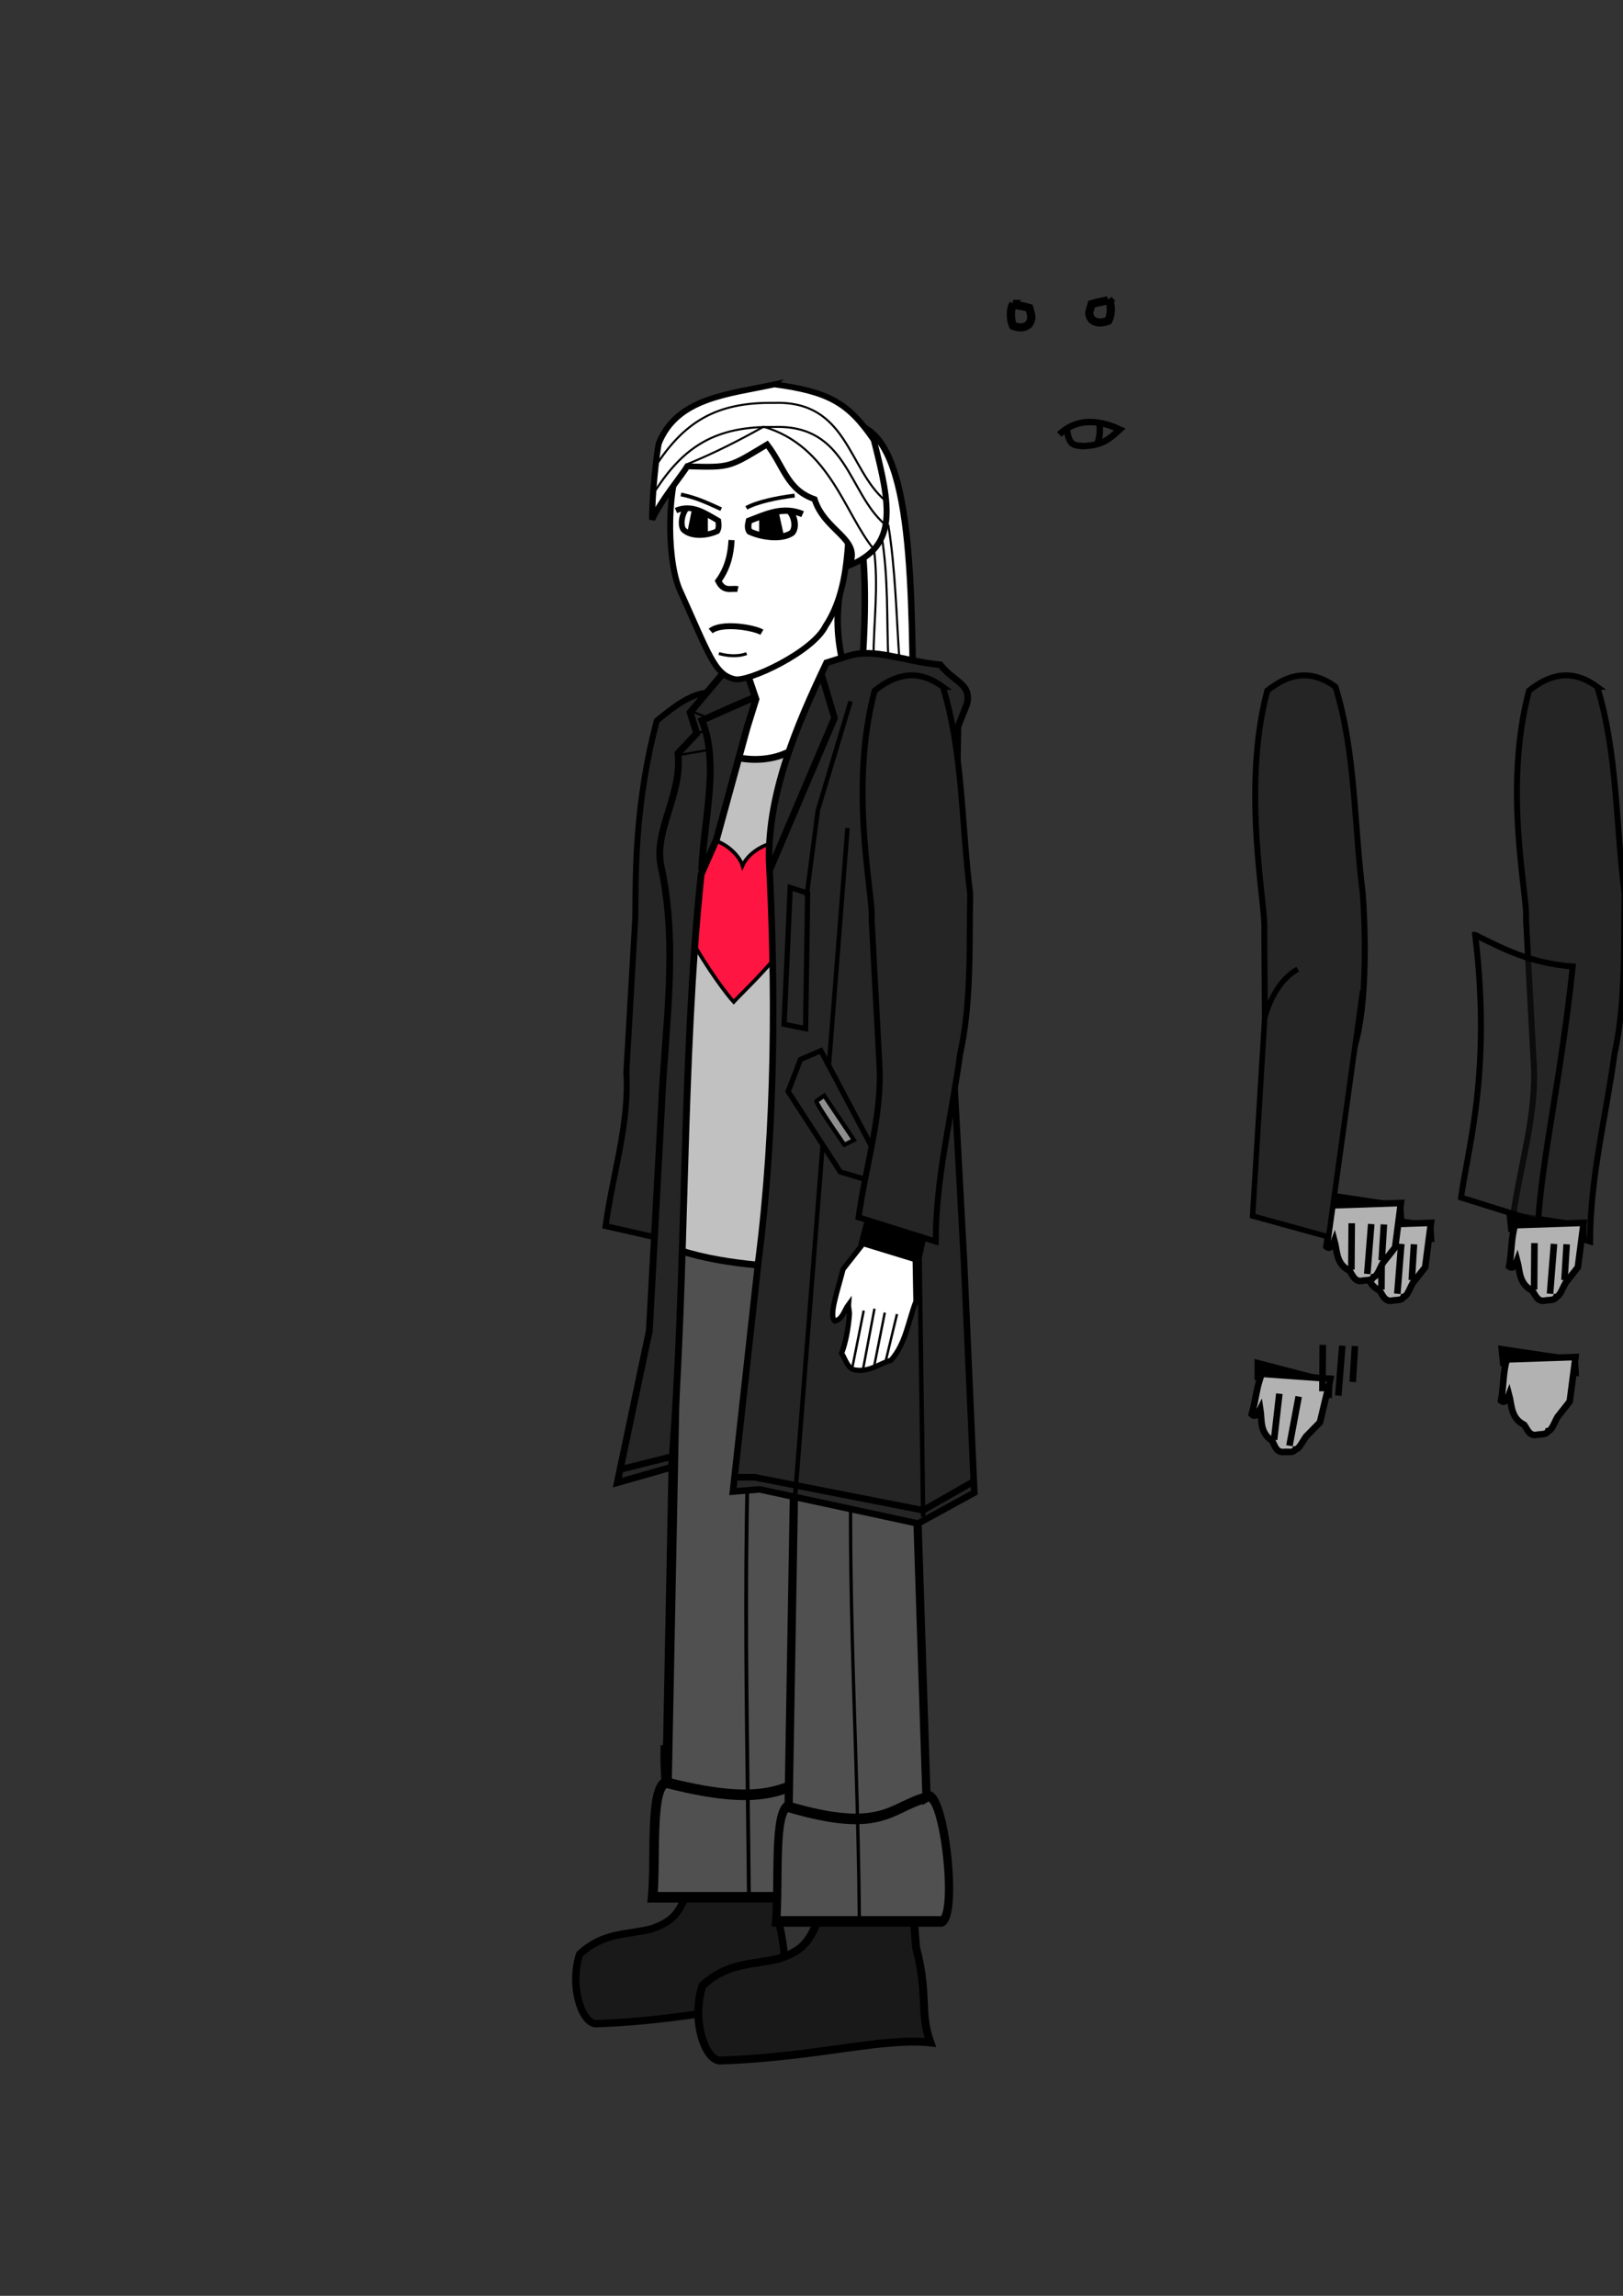 <?xml version="1.0" encoding="UTF-8" standalone="no"?>
<!-- Created with Inkscape (http://www.inkscape.org/) -->

<svg
   xmlns:dc="http://purl.org/dc/elements/1.1/"
   xmlns:cc="http://creativecommons.org/ns#"
   xmlns:rdf="http://www.w3.org/1999/02/22-rdf-syntax-ns#"
   xmlns:svg="http://www.w3.org/2000/svg"
   xmlns="http://www.w3.org/2000/svg"
   xmlns:sodipodi="http://sodipodi.sourceforge.net/DTD/sodipodi-0.dtd"
   xmlns:inkscape="http://www.inkscape.org/namespaces/inkscape"
   width="744.094"
   height="1052.362"
   id="svg4903"
   version="1.1"
   inkscape:version="0.48.4 r9939"
   sodipodi:docname="parts2.svg">
  <rect width="100%" height="100%" fill="#333333" stroke="none"/>
  <defs
     id="defs4905" />
  <sodipodi:namedview
     id="base"
     pagecolor="#ffffff"
     bordercolor="#666666"
     borderopacity="1.0"
     inkscape:pageopacity="0.0"
     inkscape:pageshadow="2"
     inkscape:zoom="2.8284271"
     inkscape:cx="367.6071"
     inkscape:cy="687.69708"
     inkscape:document-units="px"
     inkscape:current-layer="layer1"
     showgrid="false"
     inkscape:window-width="1918"
     inkscape:window-height="1078"
     inkscape:window-x="0"
     inkscape:window-y="0"
     inkscape:window-maximized="0" />
  <g
     inkscape:label="Layer 1"
     inkscape:groupmode="layer"
     id="layer1">
    <path
       sodipodi:nodetypes="ccccccccc"
       inkscape:connector-curvature="0"
       id="path3814-2-6"
       d="m 360.082,801.674 c -4.463,29.656 -6.12,48.451 -3.416,77.98 5.312,20.192 1.385,27.546 6.064,40.3 -20.43,-2.211 -48.984,6.308 -88.925,7.657 -6.691,0.933 -12.956,-16.795 -8.078,-31.818 10.78,-9.987 20.847,-8.761 32.599,-11.511 8.693,-3.007 12.291,-6.045 15.884,-14.807 1.213,-27.924 -10.499,-32.103 -9.687,-67.858 z"
       style="fill:#191919;fill-opacity:1;stroke:#000000;stroke-width:3.377;stroke-linecap:butt;stroke-linejoin:miter;stroke-miterlimit:4;stroke-opacity:1;stroke-dasharray:none" />
    <g
       id="g4735"
       transform="matrix(1.186,-0.031,0.03,1.178,-176.958,32.729)">
      <g
         id="g4644"
         transform="matrix(0.147,0.005,-0.005,0.147,553.903,102.061)"
         style="stroke-width:17.039;stroke-miterlimit:4;stroke-dasharray:none"
         inkscape:export-filename="/home/john/TestEngine/res/img/stand.png"
         inkscape:export-xdpi="180"
         inkscape:export-ydpi="180">
        <path
           sodipodi:nodetypes="cccc"
           inkscape:connector-curvature="0"
           id="path4640"
           d="m 18.229,365.426 c 41.45,-40.146 94.953,-43.227 158.813,-14.454 -25.313,23.596 -44.114,43.151 -97.453,44.748 -19.333,-2.321 -36.036,1.61 -41.463,-44.351"
           style="fill:none;stroke:#000000;stroke-width:17.039;stroke-linecap:butt;stroke-linejoin:miter;stroke-miterlimit:4;stroke-opacity:1;stroke-dasharray:none" />
        <path
           sodipodi:nodetypes="cc"
           inkscape:connector-curvature="0"
           id="path4642"
           d="m 123.571,334.505 c 2.739,24.704 -0.163,40.946 -5,54.286"
           style="fill:none;stroke:#000000;stroke-width:17.039;stroke-linecap:butt;stroke-linejoin:miter;stroke-miterlimit:4;stroke-opacity:1;stroke-dasharray:none" />
      </g>
      <g
         id="g4760">
        <path
           style="fill:none;stroke:#000000;stroke-width:3.171;stroke-linecap:butt;stroke-linejoin:miter;stroke-miterlimit:4;stroke-opacity:1;stroke-dasharray:none"
           d="m 538.254,104.651 c -1.304,1.753 -1.355,6.419 -0.281,8.515 2.005,0.741 4.019,1.273 6.128,-0.492 1.61,-2.368 0.935,-3.416 0.296,-6.301 -3.387,-1.12 -4.468,-0.865 -6.143,-1.722 z"
           id="path4756"
           inkscape:connector-curvature="0"
           sodipodi:nodetypes="ccccc"
           inkscape:export-filename="/home/john/TestEngine/res/img/stand.png"
           inkscape:export-xdpi="180"
           inkscape:export-ydpi="180" />
      </g>
      <g
         id="g4764"
         transform="matrix(-0.999,-0.043,-0.042,0.999,861.901,17.114)">
        <path
           inkscape:export-ydpi="180"
           inkscape:export-xdpi="180"
           inkscape:export-filename="/home/john/TestEngine/res/img/stand.png"
           sodipodi:nodetypes="ccccc"
           inkscape:connector-curvature="0"
           id="path4630-8"
           d="m 774.551,237.808 c -6.643,23.326 0.654,42.634 8.617,61.883 -18.123,-0.61 -24.462,12.581 -54.107,7.819 7.264,-9.688 5.89,-34.695 3.862,-43.972 16.161,-7.155 31.495,-13.178 41.628,-25.73 z"
           style="fill:#ffffff;fill-opacity:1;stroke:#000000;stroke-width:2.5;stroke-linecap:butt;stroke-linejoin:miter;stroke-miterlimit:4;stroke-opacity:1;stroke-dasharray:none"
           transform="matrix(-0.999,-0.043,-0.042,0.999,1167.407,4.499)" />
        <path
           inkscape:export-ydpi="180"
           inkscape:export-xdpi="180"
           inkscape:export-filename="/home/john/TestEngine/res/img/stand.png"
           sodipodi:nodetypes="ccccc"
           inkscape:connector-curvature="0"
           id="path4768"
           d="m 282.944,99.133 c -1.35,1.729 -1.221,6.067 -0.068,8.175 2.115,0.771 4.236,1.333 6.431,-0.395 1.663,-2.338 0.815,-3.077 0.11,-5.965 -3.571,-1.17 -4.704,-0.933 -6.473,-1.814 z"
           style="fill:none;stroke:#000000;stroke-width:3.171;stroke-linecap:butt;stroke-linejoin:miter;stroke-miterlimit:4;stroke-opacity:1;stroke-dasharray:none" />
      </g>
    </g>
    <path
       sodipodi:nodetypes="ccccccccc"
       inkscape:connector-curvature="0"
       id="path5045"
       d="m 334.42,320.548 c -11.225,-8.284 -23.515,1.892 -33.292,9.788 -12.101,45.618 -9.091,83.485 -10.075,93.926 l -3.891,67.303 c 1.459,23.484 -6.349,46.968 -9.524,70.451 l 31.373,7.086 c 3.5e-4,-29.424 7.28,-57.254 11.156,-85.829 5.28,-23.916 4.169,-48.927 4.626,-73.67 -4.034,-31.635 18.879,-59.135 9.626,-89.055 z"
       style="fill:#252525;fill-opacity:1;stroke:#000000;stroke-width:2.73;stroke-linecap:butt;stroke-linejoin:miter;stroke-miterlimit:4;stroke-opacity:1;stroke-dasharray:none" />
    <path
       inkscape:connector-curvature="0"
       id="path4628"
       d="m 576.693,624.873 -0.021,6.464 32.513,7.771 0.275,-5.719 z"
       style="fill:#000000;fill-opacity:1;stroke:#000000;stroke-width:3.011;stroke-linecap:butt;stroke-linejoin:miter;stroke-miterlimit:4;stroke-opacity:1;stroke-dasharray:none" />
    <g
       transform="matrix(1.75,0,0,1.942,-666.167,-756.653)"
       id="g4564">
      <path
         style="fill:#505050;fill-opacity:1;stroke:#000000;stroke-width:2.5;stroke-linecap:butt;stroke-linejoin:miter;stroke-miterlimit:4;stroke-opacity:1;stroke-dasharray:none"
         d="m 558.282,680.064 -2.865,130.17 c -4.58,0.86 -2.834,18.149 -3.778,27.223 l 49.571,0 c 6.003,1.233 1.485,-32.002 -3.982,-29.404 l -5.375,-127.989 c -10.13,4.3 -20.327,8.333 -33.571,0 z"
         id="path4566"
         inkscape:connector-curvature="0"
         sodipodi:nodetypes="ccccccc" />
      <path
         style="fill:none;stroke:#000000;stroke-width:1px;stroke-linecap:butt;stroke-linejoin:miter;stroke-opacity:1"
         d="m 580.588,680.752 c -6.299,48.037 -4.207,106.678 -3.735,155.562"
         id="path4568"
         inkscape:connector-curvature="0"
         sodipodi:nodetypes="cc" />
      <path
         style="fill:none;stroke:#000000;stroke-width:2.5;stroke-linecap:butt;stroke-linejoin:miter;stroke-miterlimit:4;stroke-opacity:1;stroke-dasharray:none"
         d="m 555.434,810.434 c 28.162,6.462 30.788,0.156 41.429,-2.143"
         id="path4572"
         inkscape:connector-curvature="0"
         sodipodi:nodetypes="cc" />
    </g>
    <path
       sodipodi:nodetypes="cccccccccc"
       inkscape:connector-curvature="0"
       id="path4630"
       d="m 578.509,629.737 c -2.504,6.049 -2.692,12.014 -4.641,18.546 1.605,1.595 2.792,-0.226 3.929,-2.456 0.83,5.104 -0.449,10.721 5.449,14.591 1.217,2.135 1.699,5.069 4.783,5.179 2.554,-0.263 4.904,0.547 5.793,-1.18 1.804,-0.068 3.33,-3.706 4.966,-5.938 l 6.361,-6.508 4.792,-19.967 z"
       style="fill:#b2b2b2;fill-opacity:1;stroke:#000000;stroke-width:3.011;stroke-linecap:butt;stroke-linejoin:miter;stroke-miterlimit:4;stroke-opacity:1;stroke-dasharray:none" />
    <path
       style="fill:#c1c1c1;fill-opacity:1;stroke:#000000;stroke-width:3.125;stroke-linecap:butt;stroke-linejoin:miter;stroke-miterlimit:4;stroke-opacity:1;stroke-dasharray:none"
       d="m 368.925,339.178 c -12.756,13.908 -39.05,10.059 -48.386,-1.347 l -13.437,233.798 c 23.073,8.514 47.825,8.633 72.16,10.837 z"
       id="path4185"
       inkscape:connector-curvature="0"
       sodipodi:nodetypes="ccccc" />
    <path
       inkscape:export-ydpi="180"
       inkscape:export-xdpi="180"
       inkscape:export-filename="/home/john/TestEngine/res/img/stand.png"
       sodipodi:nodetypes="ccccc"
       inkscape:connector-curvature="0"
       id="path4897"
       d="m 309.55,392.226 c -11.914,16.172 21.153,61.02 26.831,67.047 7.532,-8.193 37.999,-35.154 37.167,-58.426 -4.377,-23.524 -28.336,-14.93 -33.138,-4.032 -2.26,-7.73 -18.947,-20.761 -30.861,-4.589 z"
       style="fill:#ff1541;fill-opacity:1;stroke:#000000;stroke-width:1.668;stroke-linecap:butt;stroke-linejoin:miter;stroke-miterlimit:4;stroke-opacity:1;stroke-dasharray:none" />
    <path
       style="fill:#252525;fill-opacity:1;stroke:#000000;stroke-width:3.125;stroke-linecap:butt;stroke-linejoin:miter;stroke-miterlimit:4;stroke-opacity:1;stroke-dasharray:none"
       d="m 316.397,326.571 3.03,9.596 -8.586,9.091 c 2.026,19.255 -11.332,35.362 -7.728,52.014 7.968,36.815 1.72,73.416 0.152,110.62 l -5.556,102.025 -14.688,69.701 24.83,-7.071 c 7.176,-90.763 4.516,-185.694 13.596,-271.731 l 7.071,-16.162 13.979,-51.061 4.082,-13.114 -7.203,-21.183 z"
       id="path4105"
       inkscape:connector-curvature="0"
       sodipodi:nodetypes="cccscccccccccc" />
    <path
       inkscape:connector-curvature="0"
       id="path4632"
       d="m 586.541,638.854 -2.414,21.118"
       style="fill:#b2b2b2;fill-opacity:1;stroke:#000000;stroke-width:3.011;stroke-linecap:butt;stroke-linejoin:miter;stroke-miterlimit:4;stroke-opacity:1;stroke-dasharray:none" />
    <path
       inkscape:connector-curvature="0"
       id="path4634"
       d="m 595.404,640.157 -4.233,22.542"
       style="fill:#b2b2b2;fill-opacity:1;stroke:#000000;stroke-width:3.011;stroke-linecap:butt;stroke-linejoin:miter;stroke-miterlimit:4;stroke-opacity:1;stroke-dasharray:none" />
    <path
       style="fill:#191919;fill-opacity:1;stroke:#000000;stroke-width:3.638;stroke-linecap:butt;stroke-linejoin:miter;stroke-miterlimit:4;stroke-opacity:1;stroke-dasharray:none"
       d="m 423.693,808.809 c -4.808,31.948 -6.593,52.195 -3.68,84.006 5.722,21.752 1.492,29.675 6.532,43.415 -22.009,-2.382 -52.77,6.795 -95.796,8.249 -7.207,1.006 -13.957,-18.093 -8.702,-34.277 11.613,-10.759 22.458,-9.438 35.118,-12.4 9.365,-3.239 13.241,-6.513 17.112,-15.951 1.307,-30.082 -11.31,-34.583 -10.436,-73.102 z"
       id="path4638"
       inkscape:connector-curvature="0"
       sodipodi:nodetypes="ccccccccc" />
    <g
       id="g4558"
       transform="matrix(1.512,0,0,1.942,-478.242,-745.602)">
      <path
         sodipodi:nodetypes="ccccccc"
         inkscape:connector-curvature="0"
         id="path3895"
         d="m 558.282,680.064 -2.865,130.17 c -4.58,0.86 -2.834,18.149 -3.778,27.223 l 49.571,0 c 6.003,1.233 1.485,-32.002 -3.982,-29.404 l -5.375,-127.989 z"
         style="fill:#505050;fill-opacity:1;stroke:#000000;stroke-width:2.5;stroke-linecap:butt;stroke-linejoin:miter;stroke-miterlimit:4;stroke-opacity:1;stroke-dasharray:none" />
      <path
         sodipodi:nodetypes="cc"
         inkscape:connector-curvature="0"
         id="path3901"
         d="m 577.21,689.885 c -6.299,48.037 -0.829,97.545 -0.357,146.429"
         style="fill:none;stroke:#000000;stroke-width:1px;stroke-linecap:butt;stroke-linejoin:miter;stroke-opacity:1" />
      <path
         sodipodi:nodetypes="ccccc"
         inkscape:connector-curvature="0"
         id="path3899"
         d="m 558.282,690.956 20.357,24.286 -5.714,11.071 -14.643,-23.643 z"
         style="fill:#505050;fill-opacity:1;stroke:#000000;stroke-width:1px;stroke-linecap:butt;stroke-linejoin:miter;stroke-opacity:1" />
      <path
         sodipodi:nodetypes="cc"
         inkscape:connector-curvature="0"
         id="path5368"
         d="m 555.434,810.434 c 28.162,6.462 30.788,0.156 41.429,-2.143"
         style="fill:none;stroke:#000000;stroke-width:2.5;stroke-linecap:butt;stroke-linejoin:miter;stroke-miterlimit:4;stroke-opacity:1;stroke-dasharray:none" />
    </g>
    <path
       style="fill:none;stroke:#000000;stroke-width:3.125;stroke-linecap:butt;stroke-linejoin:miter;stroke-miterlimit:4;stroke-opacity:1;stroke-dasharray:none"
       d="m 345.23,320.005 c -3.03,1.01 -23.417,10.224 -23.417,10.224 8.042,19.647 1.022,44.417 -0.156,68.829"
       id="path4187"
       inkscape:connector-curvature="0"
       sodipodi:nodetypes="ccc" />
    <path
       style="fill:none;stroke:#000000;stroke-width:1.025px;stroke-linecap:butt;stroke-linejoin:miter;stroke-opacity:1"
       d="m 310.534,346.209 14.363,-2.473"
       id="path4770"
       inkscape:connector-curvature="0"
       sodipodi:nodetypes="cc" />
    <path
       style="fill:none;stroke:#000000;stroke-width:1.025px;stroke-linecap:butt;stroke-linejoin:miter;stroke-opacity:1"
       d="m 320.196,335.765 2.611,-0.55"
       id="path4772"
       inkscape:connector-curvature="0"
       sodipodi:nodetypes="cc" />
    <path
       style="fill:none;stroke:#000000;stroke-width:1.025px;stroke-linecap:butt;stroke-linejoin:miter;stroke-opacity:1"
       d="m 317.324,326.146 5.484,2.199"
       id="path4774"
       inkscape:connector-curvature="0"
       sodipodi:nodetypes="cc" />
    <g
       id="g5096"
       transform="translate(300,0)">
      <path
         style="fill:#252525;fill-opacity:1;stroke:#000000;stroke-width:2.73;stroke-linecap:butt;stroke-linejoin:miter;stroke-miterlimit:4;stroke-opacity:1;stroke-dasharray:none"
         d="m 432.277,314.833 c -11.225,-8.284 -21.515,-6.108 -31.292,1.788 -12.101,45.618 -0.376,94.342 -1.361,104.783 l 3.537,66.16 c 1.459,23.484 -6.349,46.968 -9.524,70.451 l 35.373,11.086 c 3.5e-4,-29.424 7.28,-57.254 11.156,-85.829 5.28,-23.916 4.169,-48.927 4.626,-73.67 -4.034,-31.635 -3.264,-64.849 -12.517,-94.77 z"
         id="path5098"
         inkscape:connector-curvature="0"
         sodipodi:nodetypes="ccccccccc" />
      <path
         style="fill:#000000;fill-opacity:1;stroke:#000000;stroke-width:3.011;stroke-linecap:butt;stroke-linejoin:miter;stroke-miterlimit:4;stroke-opacity:1;stroke-dasharray:none"
         d="m 392.234,556.959 0.663,6.43 33.153,4.287 -0.332,-5.716 z"
         id="path5100"
         inkscape:connector-curvature="0" />
      <path
         style="fill:#b2b2b2;fill-opacity:1;stroke:#000000;stroke-width:3.011;stroke-linecap:butt;stroke-linejoin:miter;stroke-miterlimit:4;stroke-opacity:1;stroke-dasharray:none"
         d="m 394.555,561.603 c -1.85,6.28 -1.405,12.231 -2.652,18.933 1.765,1.416 2.753,-0.52 3.647,-2.858 1.366,4.987 0.688,10.708 6.962,13.932 1.437,1.995 2.226,4.86 5.305,4.644 2.512,-0.531 4.934,0.025 5.636,-1.786 1.787,-0.258 2.919,-4.038 4.31,-6.43 l 5.636,-7.145 2.652,-20.362 z"
         id="path5102"
         inkscape:connector-curvature="0"
         sodipodi:nodetypes="cccccccccc" />
      <path
         style="fill:#b2b2b2;fill-opacity:1;stroke:#000000;stroke-width:3.011;stroke-linecap:butt;stroke-linejoin:miter;stroke-miterlimit:4;stroke-opacity:1;stroke-dasharray:none"
         d="m 403.506,569.819 -0.166,21.255"
         id="path5104"
         inkscape:connector-curvature="0" />
      <path
         style="fill:#b2b2b2;fill-opacity:1;stroke:#000000;stroke-width:3.011;stroke-linecap:butt;stroke-linejoin:miter;stroke-miterlimit:4;stroke-opacity:1;stroke-dasharray:none"
         d="m 412.457,570.176 -1.823,22.863"
         id="path5106"
         inkscape:connector-curvature="0" />
      <path
         style="fill:#b2b2b2;fill-opacity:1;stroke:#000000;stroke-width:3.011;stroke-linecap:butt;stroke-linejoin:miter;stroke-miterlimit:4;stroke-opacity:1;stroke-dasharray:none"
         d="m 418.259,570.355 -0.995,16.433"
         id="path5108"
         inkscape:connector-curvature="0" />
    </g>
    <g
       transform="translate(230,0)"
       id="g5110">
      <path
         sodipodi:nodetypes="ccccccc"
         inkscape:connector-curvature="0"
         id="path5112"
         d="m 382.277,314.833 c -11.225,-8.284 -21.515,-6.108 -31.292,1.788 -12.101,45.618 -0.376,99.393 -1.361,109.834 l 0.291,39.987 c 5.745,5.27 40.677,14.712 40.677,14.712 7.106,-21.27 4.995,-61.095 4.202,-71.552 -4.034,-31.635 -3.264,-64.849 -12.517,-94.77 z"
         style="fill:#252525;fill-opacity:1;stroke:#000000;stroke-width:2.73;stroke-linecap:butt;stroke-linejoin:miter;stroke-miterlimit:4;stroke-opacity:1;stroke-dasharray:none" />
      <path
         inkscape:connector-curvature="0"
         id="path5114"
         d="m 392.234,556.959 0.663,6.43 33.153,4.287 -0.332,-5.716 z"
         style="fill:#000000;fill-opacity:1;stroke:#000000;stroke-width:3.011;stroke-linecap:butt;stroke-linejoin:miter;stroke-miterlimit:4;stroke-opacity:1;stroke-dasharray:none" />
      <path
         sodipodi:nodetypes="cccccccccc"
         inkscape:connector-curvature="0"
         id="path5116"
         d="m 394.555,561.603 c -1.85,6.28 -1.405,12.231 -2.652,18.933 1.765,1.416 2.753,-0.52 3.647,-2.858 1.366,4.987 0.688,10.708 6.962,13.932 1.437,1.995 2.226,4.86 5.305,4.644 2.512,-0.531 4.934,0.025 5.636,-1.786 1.787,-0.258 2.919,-4.038 4.31,-6.43 l 5.636,-7.145 2.652,-20.362 z"
         style="fill:#b2b2b2;fill-opacity:1;stroke:#000000;stroke-width:3.011;stroke-linecap:butt;stroke-linejoin:miter;stroke-miterlimit:4;stroke-opacity:1;stroke-dasharray:none" />
      <path
         inkscape:connector-curvature="0"
         id="path5118"
         d="m 403.506,569.819 -0.166,21.255"
         style="fill:#b2b2b2;fill-opacity:1;stroke:#000000;stroke-width:3.011;stroke-linecap:butt;stroke-linejoin:miter;stroke-miterlimit:4;stroke-opacity:1;stroke-dasharray:none" />
      <path
         inkscape:connector-curvature="0"
         id="path5120"
         d="m 412.457,570.176 -1.823,22.863"
         style="fill:#b2b2b2;fill-opacity:1;stroke:#000000;stroke-width:3.011;stroke-linecap:butt;stroke-linejoin:miter;stroke-miterlimit:4;stroke-opacity:1;stroke-dasharray:none" />
      <path
         inkscape:connector-curvature="0"
         id="path5122"
         d="m 418.259,570.355 -0.995,16.433"
         style="fill:#b2b2b2;fill-opacity:1;stroke:#000000;stroke-width:3.011;stroke-linecap:butt;stroke-linejoin:miter;stroke-miterlimit:4;stroke-opacity:1;stroke-dasharray:none" />
    </g>
    <g
       transform="translate(216.217,-9.091)"
       id="g5138">
      <path
         inkscape:connector-curvature="0"
         id="path5142"
         d="m 392.234,556.959 0.663,6.43 33.153,4.287 -0.332,-5.716 z"
         style="fill:#000000;fill-opacity:1;stroke:#000000;stroke-width:3.011;stroke-linecap:butt;stroke-linejoin:miter;stroke-miterlimit:4;stroke-opacity:1;stroke-dasharray:none" />
      <path
         sodipodi:nodetypes="cccccccccc"
         inkscape:connector-curvature="0"
         id="path5144"
         d="m 394.555,561.603 c -1.85,6.28 -1.405,12.231 -2.652,18.933 1.765,1.416 2.753,-0.52 3.647,-2.858 1.366,4.987 0.688,10.708 6.962,13.932 1.437,1.995 2.226,4.86 5.305,4.644 2.512,-0.531 4.934,0.025 5.636,-1.786 1.787,-0.258 2.919,-4.038 4.31,-6.43 l 5.636,-7.145 2.652,-20.362 z"
         style="fill:#b2b2b2;fill-opacity:1;stroke:#000000;stroke-width:3.011;stroke-linecap:butt;stroke-linejoin:miter;stroke-miterlimit:4;stroke-opacity:1;stroke-dasharray:none" />
      <path
         inkscape:connector-curvature="0"
         id="path5146"
         d="m 403.506,569.819 -0.166,21.255"
         style="fill:#b2b2b2;fill-opacity:1;stroke:#000000;stroke-width:3.011;stroke-linecap:butt;stroke-linejoin:miter;stroke-miterlimit:4;stroke-opacity:1;stroke-dasharray:none" />
      <path
         sodipodi:nodetypes="ccccc"
         inkscape:connector-curvature="0"
         id="path5140"
         d="m 460.115,437.666 c 7.539,62.706 -3.276,96.885 -6.477,120.35 l 35.373,11.086 c 1.573,-28.424 10.423,-65.859 15.822,-116.972 -20.247,-1.634 -32.557,-8.55 -44.718,-14.465 z"
         style="fill:#252525;fill-opacity:0.332;stroke:#000000;stroke-width:2.73;stroke-linecap:butt;stroke-linejoin:miter;stroke-miterlimit:4;stroke-opacity:1;stroke-dasharray:none" />
      <path
         inkscape:connector-curvature="0"
         id="path5148"
         d="m 412.457,570.176 -1.823,22.863"
         style="fill:#b2b2b2;fill-opacity:1;stroke:#000000;stroke-width:3.011;stroke-linecap:butt;stroke-linejoin:miter;stroke-miterlimit:4;stroke-opacity:1;stroke-dasharray:none" />
      <path
         inkscape:connector-curvature="0"
         id="path5150"
         d="m 418.259,570.355 -0.995,16.433"
         style="fill:#b2b2b2;fill-opacity:1;stroke:#000000;stroke-width:3.011;stroke-linecap:butt;stroke-linejoin:miter;stroke-miterlimit:4;stroke-opacity:1;stroke-dasharray:none" />
    </g>
    <path
       style="fill:#252525;stroke:#000000;stroke-width:2.5;stroke-linecap:butt;stroke-linejoin:miter;stroke-miterlimit:4;stroke-opacity:1;stroke-dasharray:none;fill-opacity:1"
       d="m 594.98,444.25 c -6.063,3.38 -11.922,10.684 -15.152,22.223 l -5.556,90.914 34.85,9.596 15.657,-113.137"
       id="path5660"
       inkscape:connector-curvature="0"
       sodipodi:nodetypes="ccccc" />
    <g
       id="g6173"
       transform="matrix(1,0,0,0.971,0,10.567)">
      <g
         transform="matrix(-1.186,-0.02,-0.02,1.179,481.577,2.234)"
         id="g5034">
        <path
           transform="matrix(-0.999,-0.043,-0.042,0.999,861.841,19.912)"
           style="fill:#ffffff;fill-opacity:1;stroke:#000000;stroke-width:2.5;stroke-linecap:butt;stroke-linejoin:miter;stroke-miterlimit:4;stroke-opacity:1;stroke-dasharray:none"
           d="m 786.987,175.91 c 19.513,13.424 14.919,78.76 15.141,127.724 -2.744,5.72 -5.232,15.452 -3.748,21.315 -5.124,-10.162 -17.158,-11.137 -18.887,-25.785 3.652,-28.073 11.733,-89.681 -5.561,-109.114 z"
           id="path4116"
           inkscape:connector-curvature="0"
           sodipodi:nodetypes="cccccc"
           inkscape:export-filename="/home/john/TestEngine/res/img/stand.png"
           inkscape:export-xdpi="180"
           inkscape:export-ydpi="180" />
      </g>
      <path
         style="fill:#ffffff;fill-opacity:1;stroke:#000000;stroke-width:2.732;stroke-linecap:butt;stroke-linejoin:miter;stroke-miterlimit:4;stroke-opacity:1;stroke-dasharray:none"
         d="m 311.351,266.927 c 13.731,31.143 16.15,40.655 25.487,42.784 6.267,1.468 35.884,-12.875 41.625,-25.054 13.413,-20.836 9.318,-50.127 12.497,-72.471 -26.987,-25.459 -52.668,-19.763 -78.037,-6.623 -6.781,10.22 -7.71,45.365 -1.572,61.364 z"
         id="path4794"
         inkscape:connector-curvature="0"
         sodipodi:nodetypes="cccccc"
         inkscape:export-filename="/home/john/TestEngine/res/img/stand.png"
         inkscape:export-xdpi="180"
         inkscape:export-ydpi="180" />
      <path
         style="fill:none;stroke:#000000;stroke-width:2.811;stroke-linecap:butt;stroke-linejoin:miter;stroke-miterlimit:4;stroke-opacity:1;stroke-dasharray:none"
         d="m 335.392,244.073 c -0.335,6.598 -1.681,13.105 -6.074,19.336 2.67,5.502 5.929,3.15 8.959,3.843"
         id="path4638-7"
         inkscape:connector-curvature="0"
         sodipodi:nodetypes="ccc"
         inkscape:export-filename="/home/john/TestEngine/res/img/stand.png"
         inkscape:export-xdpi="180"
         inkscape:export-ydpi="180" />
      <path
         style="fill:none;stroke:#000000;stroke-width:2.811;stroke-linecap:butt;stroke-linejoin:miter;stroke-miterlimit:4;stroke-opacity:1;stroke-dasharray:none"
         d="m 325.825,287.004 c 4.778,-4.155 19.332,-1.796 23.484,0.562"
         id="path4652"
         inkscape:connector-curvature="0"
         sodipodi:nodetypes="cc"
         inkscape:export-filename="/home/john/TestEngine/res/img/stand.png"
         inkscape:export-xdpi="180"
         inkscape:export-ydpi="180" />
      <path
         style="fill:none;stroke:#000000;stroke-width:1.405;stroke-linecap:butt;stroke-linejoin:miter;stroke-miterlimit:4;stroke-opacity:1;stroke-dasharray:none"
         d="m 342.299,297.653 c -4.216,1.672 -9.352,1.01 -12.719,-0.023"
         id="path4654"
         inkscape:connector-curvature="0"
         sodipodi:nodetypes="cc"
         inkscape:export-filename="/home/john/TestEngine/res/img/stand.png"
         inkscape:export-xdpi="180"
         inkscape:export-ydpi="180" />
      <path
         style="fill:#ffffff;fill-opacity:1;stroke:#000000;stroke-width:2.766;stroke-linecap:butt;stroke-linejoin:miter;stroke-miterlimit:4;stroke-opacity:1;stroke-dasharray:none"
         d="m 355.092,170.56 c -21.144,4.72 -44.69,6.239 -53.09,27.937 -0.922,4.5 -3.053,23.469 -3.032,35.947 3.701,-8.622 13.811,-21.179 16.125,-25.181 20.058,0.624 19.123,0.459 36.58,-10.318 7.79,10.355 9.072,21.329 21.763,25.823 4.731,15.414 21.741,18.613 15.926,31.31 22.174,-9.373 19.194,-27.395 11.217,-59.333 -11.626,-17.44 -20.532,-22.682 -45.49,-26.184 z"
         id="path4114"
         inkscape:connector-curvature="0"
         sodipodi:nodetypes="ccccccccc"
         inkscape:export-filename="/home/john/TestEngine/res/img/stand.png"
         inkscape:export-xdpi="180"
         inkscape:export-ydpi="180" />
      <path
         inkscape:export-ydpi="180"
         inkscape:export-xdpi="180"
         inkscape:export-filename="/home/john/TestEngine/res/img/stand.png"
         sodipodi:nodetypes="ccccc"
         inkscape:connector-curvature="0"
         id="path4648"
         d="m 309.901,230.116 c 7.434,-3.193 13.27,1.202 19.392,4.803 0.253,1.803 0.368,3.557 -0.475,4.962 -4.873,2.373 -12.218,2.745 -15.54,-0.787 -1.424,-2.264 -0.787,-7.462 1.741,-10.299"
         style="fill:none;stroke:#000000;stroke-width:2.651;stroke-linecap:butt;stroke-linejoin:miter;stroke-miterlimit:4;stroke-opacity:1;stroke-dasharray:none" />
      <path
         style="fill:none;stroke:#000000;stroke-width:2.992;stroke-linecap:butt;stroke-linejoin:miter;stroke-miterlimit:4;stroke-opacity:1;stroke-dasharray:none"
         d="m 367.981,231.828 c -9.076,-3.892 -16.683,0.044 -24.593,3.151 -0.443,1.804 -0.709,3.57 0.248,5.069 5.93,2.835 15.092,3.862 19.494,0.577 1.94,-2.167 1.505,-7.49 -1.458,-10.587"
         id="path4766"
         inkscape:connector-curvature="0"
         sodipodi:nodetypes="ccccc"
         inkscape:export-filename="/home/john/TestEngine/res/img/stand.png"
         inkscape:export-xdpi="180"
         inkscape:export-ydpi="180" />
      <path
         sodipodi:nodetypes="cc"
         inkscape:connector-curvature="0"
         id="path6151"
         d="m 400.685,248.467 c 2.19,17.147 -0.124,34.293 -0.245,51.44"
         style="fill:none;stroke:#000000;stroke-width:0.958px;stroke-linecap:butt;stroke-linejoin:miter;stroke-opacity:1" />
      <path
         sodipodi:nodetypes="cc"
         inkscape:connector-curvature="0"
         id="path6153"
         d="m 404.109,241.528 c 3.308,20.359 2.328,39.61 3.179,59.335"
         style="fill:none;stroke:#000000;stroke-width:0.958px;stroke-linecap:butt;stroke-linejoin:miter;stroke-opacity:1" />
      <path
         sodipodi:nodetypes="cc"
         inkscape:connector-curvature="0"
         id="path6155"
         d="m 407.259,236.864 c 3.346,21.466 3.688,43.276 5.165,64.956"
         style="fill:none;stroke:#000000;stroke-width:0.958px;stroke-linecap:butt;stroke-linejoin:miter;stroke-opacity:1" />
      <path
         sodipodi:nodetypes="ccc"
         inkscape:connector-curvature="0"
         id="path6157"
         d="m 300.603,209.089 c 13.004,-20.513 27.461,-30.218 54.3,-29.775 33.621,-1.185 33.906,31.121 50.842,46.016"
         style="fill:none;stroke:#000000;stroke-width:0.958px;stroke-linecap:butt;stroke-linejoin:miter;stroke-opacity:1" />
      <path
         style="fill:none;stroke:#000000;stroke-width:0.958px;stroke-linecap:butt;stroke-linejoin:miter;stroke-opacity:1"
         d="m 300.603,220.458 c 13.004,-20.513 27.461,-30.218 54.3,-29.775 33.621,-1.185 33.906,31.121 50.842,46.016"
         id="path6159"
         inkscape:connector-curvature="0"
         sodipodi:nodetypes="ccc" />
      <path
         sodipodi:nodetypes="ccc"
         inkscape:connector-curvature="0"
         id="path6161"
         d="m 400.685,248.467 c -13.317,-16.465 -20.118,-48.767 -50.624,-57.899 -11.135,6.428 -22.673,12.508 -35.186,17.75"
         style="fill:none;stroke:#000000;stroke-width:0.958px;stroke-linecap:butt;stroke-linejoin:miter;stroke-opacity:1" />
      <path
         inkscape:connector-curvature="0"
         id="path6163"
         d="m 317.594,230.043 -2.055,10.546 8.535,0.34 0,-8.164 z"
         style="fill:#000000;fill-opacity:1;stroke:#000000;stroke-width:0.918px;stroke-linecap:butt;stroke-linejoin:miter;stroke-opacity:1" />
      <path
         sodipodi:nodetypes="ccccc"
         style="fill:#000000;fill-opacity:1;stroke:#000000;stroke-width:1.005px;stroke-linecap:butt;stroke-linejoin:miter;stroke-opacity:1"
         d="m 356.372,230.256 2.479,11.54 -10.298,-0.382 0,-8.458 z"
         id="path6165"
         inkscape:connector-curvature="0" />
      <path
         sodipodi:nodetypes="cc"
         inkscape:connector-curvature="0"
         id="path6167"
         d="m 312.194,222.538 c 7.854,1.673 13.075,4.506 18.427,6.942"
         style="fill:none;stroke:#000000;stroke-width:1.769;stroke-linecap:butt;stroke-linejoin:miter;stroke-miterlimit:4;stroke-opacity:1;stroke-dasharray:none" />
      <path
         sodipodi:nodetypes="cc"
         inkscape:connector-curvature="0"
         id="path6169"
         d="m 342.178,228.872 c 4.882,-2.776 14.111,-4.828 22.148,-5.803"
         style="fill:none;stroke:#000000;stroke-width:1.83;stroke-linecap:butt;stroke-linejoin:miter;stroke-miterlimit:4;stroke-opacity:1;stroke-dasharray:none" />
    </g>
    <path
       style="fill:#252525;fill-opacity:1;stroke:#000000;stroke-width:3.011;stroke-linecap:butt;stroke-linejoin:miter;stroke-miterlimit:4;stroke-opacity:1;stroke-dasharray:none"
       d="m 388.678,300.746 -9.731,3.048 c -14.203,29.783 -26.719,59.678 -26.351,90.431 2.969,56.93 3.078,121.656 -4.843,183.389 l -11.721,106.093 12.19,-1.01 72.673,15.661 25.787,-14.146 -4.689,-105.588 -5.157,-94.978 2.344,-150.551 4.22,-10.609 c 1.814,-9.172 -5.665,-9.534 -12.315,-17.765 -17.924,-1.78 -30.187,-7.899 -42.408,-3.975 z"
       id="path4103"
       inkscape:connector-curvature="0"
       sodipodi:nodetypes="cccccccccccccc" />
    <path
       style="fill:none;stroke:#000000;stroke-width:3.011;stroke-linecap:butt;stroke-linejoin:miter;stroke-miterlimit:4;stroke-opacity:1;stroke-dasharray:none"
       d="m 337.908,677.14 7.971,0 77.361,15.156 22.974,-13.135"
       id="path4191"
       inkscape:connector-curvature="0" />
    <path
       style="fill:none;stroke:#000000;stroke-width:2.409;stroke-linecap:butt;stroke-linejoin:miter;stroke-miterlimit:4;stroke-opacity:1;stroke-dasharray:none"
       d="m 370.259,409.382 c 0,4.547 -0.938,62.14 -0.938,62.14 l -9.846,-2.021 2.813,-62.645 z"
       id="path4109"
       inkscape:connector-curvature="0" />
    <path
       style="fill:none;stroke:#000000;stroke-width:2.048;stroke-linecap:butt;stroke-linejoin:miter;stroke-miterlimit:4;stroke-opacity:1;stroke-dasharray:none"
       d="m 389.951,321.476 -15.003,50.015 -5.157,39.406"
       id="path4111"
       inkscape:connector-curvature="0" />
    <path
       style="fill:none;stroke:#000000;stroke-width:2.048;stroke-linecap:butt;stroke-linejoin:miter;stroke-miterlimit:4;stroke-opacity:1;stroke-dasharray:none"
       d="M 388.545,379.575 364.633,684.718"
       id="path4115"
       inkscape:connector-curvature="0" />
    <path
       style="fill:#252525;fill-opacity:1;stroke:#000000;stroke-width:2.409;stroke-linecap:butt;stroke-linejoin:miter;stroke-miterlimit:4;stroke-opacity:1;stroke-dasharray:none"
       d="m 376.354,481.626 -9.377,4.042 -5.626,14.651 23.912,36.88 13.597,4.042 4.22,-9.094 z"
       id="path4107"
       inkscape:connector-curvature="0" />
    <path
       style="fill:none;stroke:#000000;stroke-width:2.048;stroke-linecap:butt;stroke-linejoin:miter;stroke-miterlimit:4;stroke-opacity:1;stroke-dasharray:none"
       d="m 419.02,389.679 4.22,305.648"
       id="path4117"
       inkscape:connector-curvature="0" />
    <path
       style="fill:none;stroke:#000000;stroke-width:3.011;stroke-linecap:butt;stroke-linejoin:miter;stroke-miterlimit:4;stroke-opacity:1;stroke-dasharray:none"
       d="m 376.696,309.337 5.896,19.778 -29.507,69.311"
       id="path4189"
       inkscape:connector-curvature="0"
       sodipodi:nodetypes="ccc" />
    <g
       id="g5088">
      <path
         style="fill:#000000;fill-opacity:1;stroke:#000000;stroke-width:1px;stroke-linecap:butt;stroke-linejoin:miter;stroke-opacity:1"
         d="m 424.971,563.928 -3.712,16.617 -27.224,-10.076 3.536,-13.789 z"
         id="path6213"
         inkscape:connector-curvature="0"
         sodipodi:nodetypes="ccccc" />
      <path
         sodipodi:nodetypes="ccccccccc"
         inkscape:connector-curvature="0"
         id="path4047-5"
         d="m 432.277,314.833 c -11.225,-8.284 -21.515,-6.108 -31.292,1.788 -12.101,45.618 -0.376,94.342 -1.361,104.783 l 3.537,66.16 c 1.459,23.484 -6.349,46.968 -9.524,70.451 l 35.373,11.086 c 3.5e-4,-29.424 7.28,-57.254 11.156,-85.829 5.28,-23.916 4.169,-48.927 4.626,-73.67 -4.034,-31.635 -3.264,-64.849 -12.517,-94.77 z"
         style="fill:#252525;fill-opacity:1;stroke:#000000;stroke-width:2.73;stroke-linecap:butt;stroke-linejoin:miter;stroke-miterlimit:4;stroke-opacity:1;stroke-dasharray:none" />
      <path
         inkscape:connector-curvature="0"
         id="path4049-0"
         d="m 688.512,618.477 0.663,6.43 33.153,4.287 -0.332,-5.716 z"
         style="fill:#000000;fill-opacity:1;stroke:#000000;stroke-width:3.011;stroke-linecap:butt;stroke-linejoin:miter;stroke-miterlimit:4;stroke-opacity:1;stroke-dasharray:none" />
      <path
         sodipodi:nodetypes="cccccccccc"
         inkscape:connector-curvature="0"
         id="path4051-3"
         d="m 690.832,623.121 c -1.85,6.28 -1.405,12.231 -2.652,18.933 1.765,1.416 2.753,-0.52 3.647,-2.858 1.366,4.987 0.688,10.708 6.962,13.932 1.437,1.995 2.226,4.86 5.305,4.644 2.512,-0.531 4.934,0.025 5.636,-1.786 1.787,-0.258 2.919,-4.038 4.31,-6.43 l 5.636,-7.145 2.652,-20.362 z"
         style="fill:#b2b2b2;fill-opacity:1;stroke:#000000;stroke-width:3.011;stroke-linecap:butt;stroke-linejoin:miter;stroke-miterlimit:4;stroke-opacity:1;stroke-dasharray:none" />
      <path
         inkscape:connector-curvature="0"
         id="path4053-0"
         d="m 606.446,616.488 -0.166,21.255"
         style="fill:#b2b2b2;fill-opacity:1;stroke:#000000;stroke-width:3.011;stroke-linecap:butt;stroke-linejoin:miter;stroke-miterlimit:4;stroke-opacity:1;stroke-dasharray:none" />
      <path
         inkscape:connector-curvature="0"
         id="path4055-3"
         d="m 615.397,616.845 -1.823,22.863"
         style="fill:#b2b2b2;fill-opacity:1;stroke:#000000;stroke-width:3.011;stroke-linecap:butt;stroke-linejoin:miter;stroke-miterlimit:4;stroke-opacity:1;stroke-dasharray:none" />
      <path
         inkscape:connector-curvature="0"
         id="path4057-4"
         d="m 621.199,617.024 -0.995,16.433"
         style="fill:#b2b2b2;fill-opacity:1;stroke:#000000;stroke-width:3.011;stroke-linecap:butt;stroke-linejoin:miter;stroke-miterlimit:4;stroke-opacity:1;stroke-dasharray:none" />
      <g
         id="g6225">
        <path
           sodipodi:nodetypes="ccccscccccc"
           inkscape:connector-curvature="0"
           id="path6215"
           d="m 395.729,570.081 -9.191,11.669 c -2.54,9.98 -6.662,21.36 -3.807,23.8 3.619,-0.818 4.32,-4.961 6.308,-7.638 -0.106,1.492 0.489,3.149 0.38,4.635 -0.495,6.764 -1.823,13.136 -3.557,17.781 1.835,2.965 2.816,7.183 6.331,7.687 6.612,0.916 10.886,-2.963 16.299,-4.506 6.836,-7.744 7.848,-17.86 11.421,-26.932 l -0.341,-19.2 z"
           style="fill:#ffffff;fill-opacity:1;stroke:#000000;stroke-width:2.381;stroke-linecap:butt;stroke-linejoin:miter;stroke-miterlimit:4;stroke-opacity:1;stroke-dasharray:none" />
        <path
           sodipodi:nodetypes="cc"
           inkscape:connector-curvature="0"
           id="path6217"
           d="m 390.791,626.709 5.197,-25.96"
           style="fill:none;stroke:#000000;stroke-width:1.11;stroke-linecap:butt;stroke-linejoin:miter;stroke-miterlimit:4;stroke-opacity:1;stroke-dasharray:none" />
        <path
           sodipodi:nodetypes="cc"
           inkscape:connector-curvature="0"
           id="path6219"
           d="m 395.714,627.417 5.197,-27.527"
           style="fill:none;stroke:#000000;stroke-width:1.11;stroke-linecap:butt;stroke-linejoin:miter;stroke-miterlimit:4;stroke-opacity:1;stroke-dasharray:none" />
        <path
           sodipodi:nodetypes="cc"
           inkscape:connector-curvature="0"
           id="path6221"
           d="m 400.653,626.857 4.993,-25.177"
           style="fill:none;stroke:#000000;stroke-width:1.11;stroke-linecap:butt;stroke-linejoin:miter;stroke-miterlimit:4;stroke-opacity:1;stroke-dasharray:none" />
        <path
           sodipodi:nodetypes="cc"
           inkscape:connector-curvature="0"
           id="path6223"
           d="m 405.99,624.171 5.251,-21.82"
           style="fill:none;stroke:#000000;stroke-width:1.11;stroke-linecap:butt;stroke-linejoin:miter;stroke-miterlimit:4;stroke-opacity:1;stroke-dasharray:none" />
      </g>
    </g>
    <path
       style="fill:#8f8f8f;fill-opacity:1;stroke:#000000;stroke-width:1.914px;stroke-linecap:butt;stroke-linejoin:miter;stroke-opacity:1"
       d="m 374.27,504.739 c -0.202,1.286 12.848,20.01 12.848,20.01 l 4.385,-2.173 -13.637,-20.338 z"
       id="path3850-7"
       inkscape:connector-curvature="0" />
    <path
       style="fill:none;stroke:#000000;stroke-width:3;stroke-linecap:butt;stroke-linejoin:miter;stroke-opacity:1;stroke-miterlimit:4;stroke-dasharray:none"
       d="m 285.25,673.362 23,-5.75"
       id="path6194"
       inkscape:connector-curvature="0"
       sodipodi:nodetypes="cc" />
  </g>
</svg>
